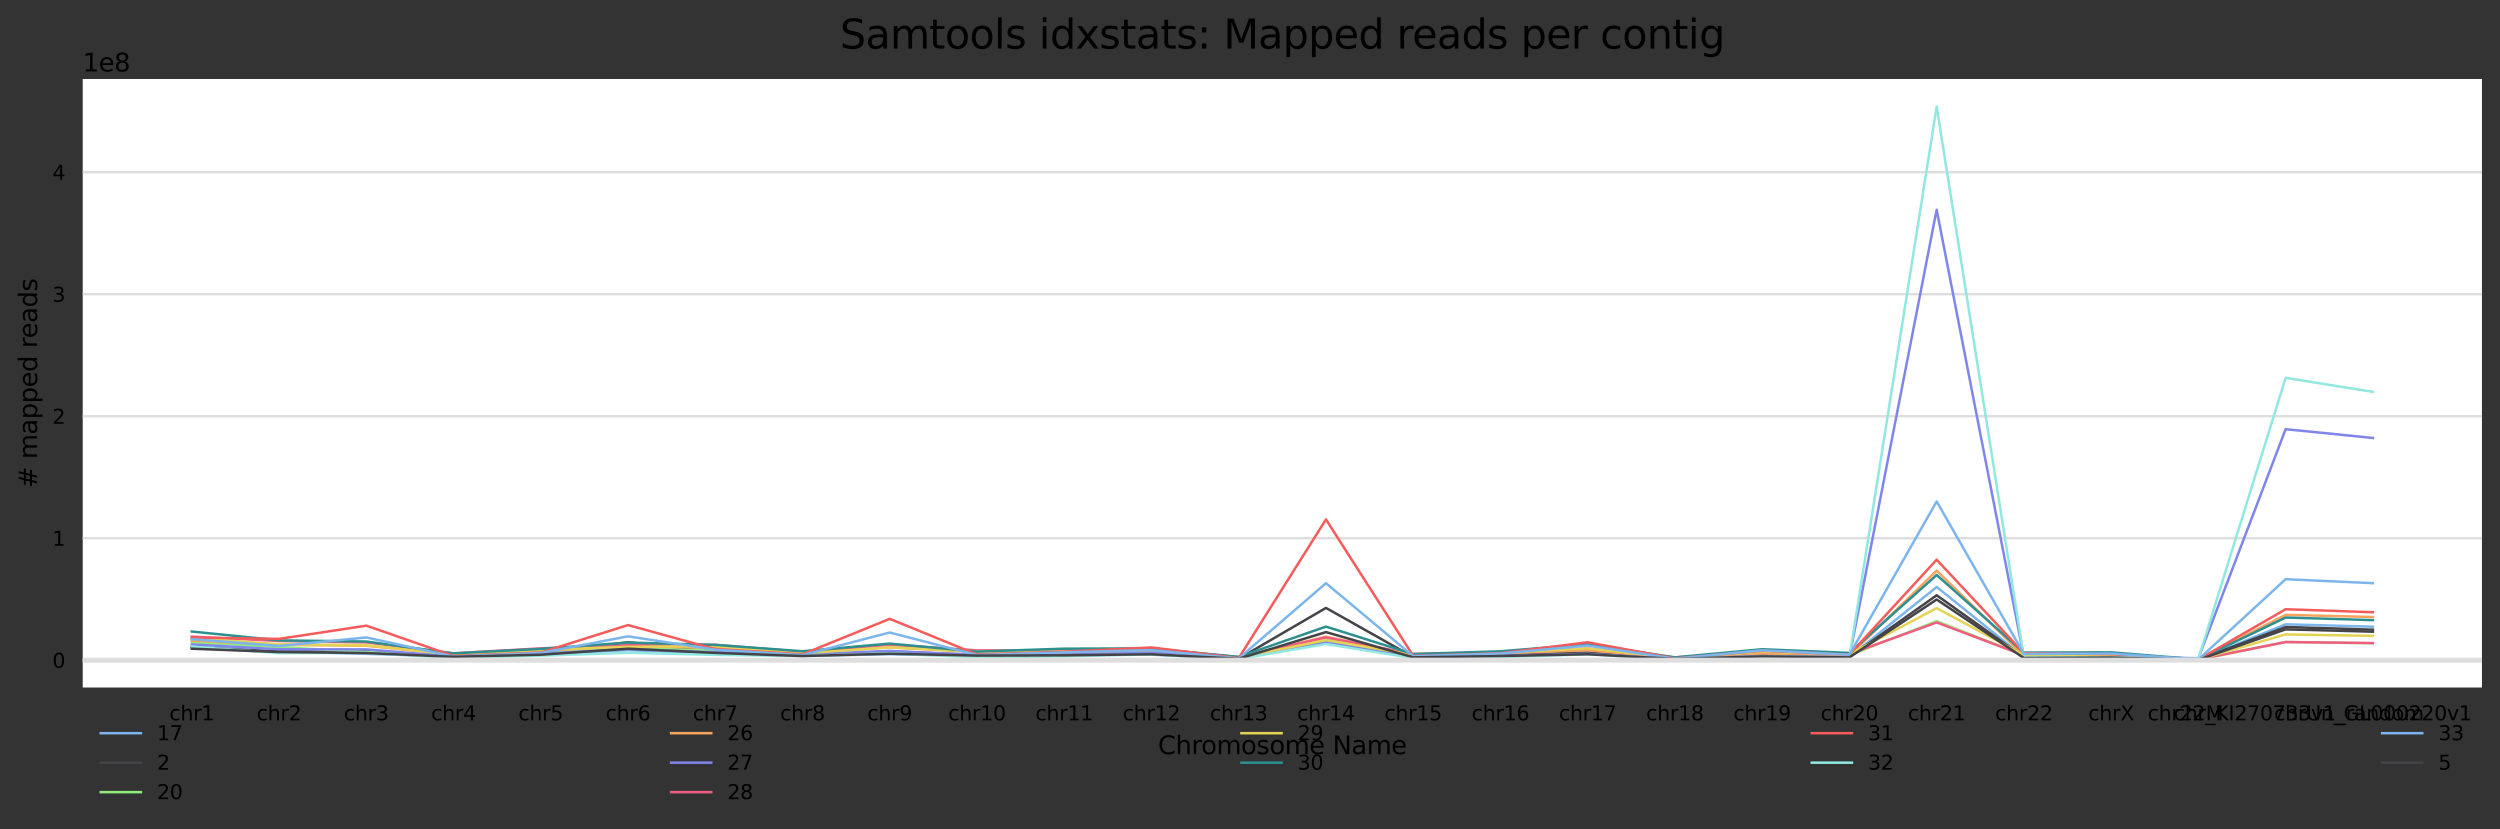 <?xml version="1.0" encoding="utf-8" standalone="no"?>
<!DOCTYPE svg PUBLIC "-//W3C//DTD SVG 1.1//EN"
  "http://www.w3.org/Graphics/SVG/1.1/DTD/svg11.dtd">
<svg xmlns:xlink="http://www.w3.org/1999/xlink" width="996.312pt" height="330.542pt" viewBox="0 0 996.312 330.542" xmlns="http://www.w3.org/2000/svg" version="1.1">
 <rect x="0" y="0" width="996.312" height="330.542" fill="#333333" stroke="none"/>
 <defs>
  <style type="text/css">*{stroke-linejoin: round; stroke-linecap: butt}</style>
 </defs>
 <g id="figure_1">
  <g id="axes_1">
   <g id="patch_1">
    <path d="M 32.968 273.99 
L 989.112 273.99 
L 989.112 31.483 
L 32.968 31.483 
z
" style="fill: #ffffff"/>
   </g>
   <g id="matplotlib.axis_1">
    <g id="xtick_1">
     <g id="text_1">
      <!-- chr1 -->
      <g transform="translate(67.505 287.069) scale(0.08 -0.08)">
       <defs>
        <path id="DejaVuSans-63" d="M 3122 3366 
L 3122 2828 
Q 2878 2963 2633 3030 
Q 2388 3097 2138 3097 
Q 1578 3097 1268 2742 
Q 959 2388 959 1747 
Q 959 1106 1268 751 
Q 1578 397 2138 397 
Q 2388 397 2633 464 
Q 2878 531 3122 666 
L 3122 134 
Q 2881 22 2623 -34 
Q 2366 -91 2075 -91 
Q 1284 -91 818 406 
Q 353 903 353 1747 
Q 353 2603 823 3093 
Q 1294 3584 2113 3584 
Q 2378 3584 2631 3529 
Q 2884 3475 3122 3366 
z
" transform="scale(0.016)"/>
        <path id="DejaVuSans-68" d="M 3513 2113 
L 3513 0 
L 2938 0 
L 2938 2094 
Q 2938 2591 2744 2837 
Q 2550 3084 2163 3084 
Q 1697 3084 1428 2787 
Q 1159 2491 1159 1978 
L 1159 0 
L 581 0 
L 581 4863 
L 1159 4863 
L 1159 2956 
Q 1366 3272 1645 3428 
Q 1925 3584 2291 3584 
Q 2894 3584 3203 3211 
Q 3513 2838 3513 2113 
z
" transform="scale(0.016)"/>
        <path id="DejaVuSans-72" d="M 2631 2963 
Q 2534 3019 2420 3045 
Q 2306 3072 2169 3072 
Q 1681 3072 1420 2755 
Q 1159 2438 1159 1844 
L 1159 0 
L 581 0 
L 581 3500 
L 1159 3500 
L 1159 2956 
Q 1341 3275 1631 3429 
Q 1922 3584 2338 3584 
Q 2397 3584 2469 3576 
Q 2541 3569 2628 3553 
L 2631 2963 
z
" transform="scale(0.016)"/>
        <path id="DejaVuSans-31" d="M 794 531 
L 1825 531 
L 1825 4091 
L 703 3866 
L 703 4441 
L 1819 4666 
L 2450 4666 
L 2450 531 
L 3481 531 
L 3481 0 
L 794 0 
L 794 531 
z
" transform="scale(0.016)"/>
       </defs>
       <use xlink:href="#DejaVuSans-63"/>
       <use xlink:href="#DejaVuSans-68" x="54.98"/>
       <use xlink:href="#DejaVuSans-72" x="118.359"/>
       <use xlink:href="#DejaVuSans-31" x="159.473"/>
      </g>
     </g>
    </g>
    <g id="xtick_2">
     <g id="text_2">
      <!-- chr2 -->
      <g transform="translate(102.274 287.069) scale(0.08 -0.08)">
       <defs>
        <path id="DejaVuSans-32" d="M 1228 531 
L 3431 531 
L 3431 0 
L 469 0 
L 469 531 
Q 828 903 1448 1529 
Q 2069 2156 2228 2338 
Q 2531 2678 2651 2914 
Q 2772 3150 2772 3378 
Q 2772 3750 2511 3984 
Q 2250 4219 1831 4219 
Q 1534 4219 1204 4116 
Q 875 4013 500 3803 
L 500 4441 
Q 881 4594 1212 4672 
Q 1544 4750 1819 4750 
Q 2544 4750 2975 4387 
Q 3406 4025 3406 3419 
Q 3406 3131 3298 2873 
Q 3191 2616 2906 2266 
Q 2828 2175 2409 1742 
Q 1991 1309 1228 531 
z
" transform="scale(0.016)"/>
       </defs>
       <use xlink:href="#DejaVuSans-63"/>
       <use xlink:href="#DejaVuSans-68" x="54.98"/>
       <use xlink:href="#DejaVuSans-72" x="118.359"/>
       <use xlink:href="#DejaVuSans-32" x="159.473"/>
      </g>
     </g>
    </g>
    <g id="xtick_3">
     <g id="text_3">
      <!-- chr3 -->
      <g transform="translate(137.043 287.069) scale(0.08 -0.08)">
       <defs>
        <path id="DejaVuSans-33" d="M 2597 2516 
Q 3050 2419 3304 2112 
Q 3559 1806 3559 1356 
Q 3559 666 3084 287 
Q 2609 -91 1734 -91 
Q 1441 -91 1130 -33 
Q 819 25 488 141 
L 488 750 
Q 750 597 1062 519 
Q 1375 441 1716 441 
Q 2309 441 2620 675 
Q 2931 909 2931 1356 
Q 2931 1769 2642 2001 
Q 2353 2234 1838 2234 
L 1294 2234 
L 1294 2753 
L 1863 2753 
Q 2328 2753 2575 2939 
Q 2822 3125 2822 3475 
Q 2822 3834 2567 4026 
Q 2313 4219 1838 4219 
Q 1578 4219 1281 4162 
Q 984 4106 628 3988 
L 628 4550 
Q 988 4650 1302 4700 
Q 1616 4750 1894 4750 
Q 2613 4750 3031 4423 
Q 3450 4097 3450 3541 
Q 3450 3153 3228 2886 
Q 3006 2619 2597 2516 
z
" transform="scale(0.016)"/>
       </defs>
       <use xlink:href="#DejaVuSans-63"/>
       <use xlink:href="#DejaVuSans-68" x="54.98"/>
       <use xlink:href="#DejaVuSans-72" x="118.359"/>
       <use xlink:href="#DejaVuSans-33" x="159.473"/>
      </g>
     </g>
    </g>
    <g id="xtick_4">
     <g id="text_4">
      <!-- chr4 -->
      <g transform="translate(171.812 287.069) scale(0.08 -0.08)">
       <defs>
        <path id="DejaVuSans-34" d="M 2419 4116 
L 825 1625 
L 2419 1625 
L 2419 4116 
z
M 2253 4666 
L 3047 4666 
L 3047 1625 
L 3713 1625 
L 3713 1100 
L 3047 1100 
L 3047 0 
L 2419 0 
L 2419 1100 
L 313 1100 
L 313 1709 
L 2253 4666 
z
" transform="scale(0.016)"/>
       </defs>
       <use xlink:href="#DejaVuSans-63"/>
       <use xlink:href="#DejaVuSans-68" x="54.98"/>
       <use xlink:href="#DejaVuSans-72" x="118.359"/>
       <use xlink:href="#DejaVuSans-34" x="159.473"/>
      </g>
     </g>
    </g>
    <g id="xtick_5">
     <g id="text_5">
      <!-- chr5 -->
      <g transform="translate(206.581 287.069) scale(0.08 -0.08)">
       <defs>
        <path id="DejaVuSans-35" d="M 691 4666 
L 3169 4666 
L 3169 4134 
L 1269 4134 
L 1269 2991 
Q 1406 3038 1543 3061 
Q 1681 3084 1819 3084 
Q 2600 3084 3056 2656 
Q 3513 2228 3513 1497 
Q 3513 744 3044 326 
Q 2575 -91 1722 -91 
Q 1428 -91 1123 -41 
Q 819 9 494 109 
L 494 744 
Q 775 591 1075 516 
Q 1375 441 1709 441 
Q 2250 441 2565 725 
Q 2881 1009 2881 1497 
Q 2881 1984 2565 2268 
Q 2250 2553 1709 2553 
Q 1456 2553 1204 2497 
Q 953 2441 691 2322 
L 691 4666 
z
" transform="scale(0.016)"/>
       </defs>
       <use xlink:href="#DejaVuSans-63"/>
       <use xlink:href="#DejaVuSans-68" x="54.98"/>
       <use xlink:href="#DejaVuSans-72" x="118.359"/>
       <use xlink:href="#DejaVuSans-35" x="159.473"/>
      </g>
     </g>
    </g>
    <g id="xtick_6">
     <g id="text_6">
      <!-- chr6 -->
      <g transform="translate(241.35 287.069) scale(0.08 -0.08)">
       <defs>
        <path id="DejaVuSans-36" d="M 2113 2584 
Q 1688 2584 1439 2293 
Q 1191 2003 1191 1497 
Q 1191 994 1439 701 
Q 1688 409 2113 409 
Q 2538 409 2786 701 
Q 3034 994 3034 1497 
Q 3034 2003 2786 2293 
Q 2538 2584 2113 2584 
z
M 3366 4563 
L 3366 3988 
Q 3128 4100 2886 4159 
Q 2644 4219 2406 4219 
Q 1781 4219 1451 3797 
Q 1122 3375 1075 2522 
Q 1259 2794 1537 2939 
Q 1816 3084 2150 3084 
Q 2853 3084 3261 2657 
Q 3669 2231 3669 1497 
Q 3669 778 3244 343 
Q 2819 -91 2113 -91 
Q 1303 -91 875 529 
Q 447 1150 447 2328 
Q 447 3434 972 4092 
Q 1497 4750 2381 4750 
Q 2619 4750 2861 4703 
Q 3103 4656 3366 4563 
z
" transform="scale(0.016)"/>
       </defs>
       <use xlink:href="#DejaVuSans-63"/>
       <use xlink:href="#DejaVuSans-68" x="54.98"/>
       <use xlink:href="#DejaVuSans-72" x="118.359"/>
       <use xlink:href="#DejaVuSans-36" x="159.473"/>
      </g>
     </g>
    </g>
    <g id="xtick_7">
     <g id="text_7">
      <!-- chr7 -->
      <g transform="translate(276.119 287.069) scale(0.08 -0.08)">
       <defs>
        <path id="DejaVuSans-37" d="M 525 4666 
L 3525 4666 
L 3525 4397 
L 1831 0 
L 1172 0 
L 2766 4134 
L 525 4134 
L 525 4666 
z
" transform="scale(0.016)"/>
       </defs>
       <use xlink:href="#DejaVuSans-63"/>
       <use xlink:href="#DejaVuSans-68" x="54.98"/>
       <use xlink:href="#DejaVuSans-72" x="118.359"/>
       <use xlink:href="#DejaVuSans-37" x="159.473"/>
      </g>
     </g>
    </g>
    <g id="xtick_8">
     <g id="text_8">
      <!-- chr8 -->
      <g transform="translate(310.888 287.069) scale(0.08 -0.08)">
       <defs>
        <path id="DejaVuSans-38" d="M 2034 2216 
Q 1584 2216 1326 1975 
Q 1069 1734 1069 1313 
Q 1069 891 1326 650 
Q 1584 409 2034 409 
Q 2484 409 2743 651 
Q 3003 894 3003 1313 
Q 3003 1734 2745 1975 
Q 2488 2216 2034 2216 
z
M 1403 2484 
Q 997 2584 770 2862 
Q 544 3141 544 3541 
Q 544 4100 942 4425 
Q 1341 4750 2034 4750 
Q 2731 4750 3128 4425 
Q 3525 4100 3525 3541 
Q 3525 3141 3298 2862 
Q 3072 2584 2669 2484 
Q 3125 2378 3379 2068 
Q 3634 1759 3634 1313 
Q 3634 634 3220 271 
Q 2806 -91 2034 -91 
Q 1263 -91 848 271 
Q 434 634 434 1313 
Q 434 1759 690 2068 
Q 947 2378 1403 2484 
z
M 1172 3481 
Q 1172 3119 1398 2916 
Q 1625 2713 2034 2713 
Q 2441 2713 2670 2916 
Q 2900 3119 2900 3481 
Q 2900 3844 2670 4047 
Q 2441 4250 2034 4250 
Q 1625 4250 1398 4047 
Q 1172 3844 1172 3481 
z
" transform="scale(0.016)"/>
       </defs>
       <use xlink:href="#DejaVuSans-63"/>
       <use xlink:href="#DejaVuSans-68" x="54.98"/>
       <use xlink:href="#DejaVuSans-72" x="118.359"/>
       <use xlink:href="#DejaVuSans-38" x="159.473"/>
      </g>
     </g>
    </g>
    <g id="xtick_9">
     <g id="text_9">
      <!-- chr9 -->
      <g transform="translate(345.656 287.069) scale(0.08 -0.08)">
       <defs>
        <path id="DejaVuSans-39" d="M 703 97 
L 703 672 
Q 941 559 1184 500 
Q 1428 441 1663 441 
Q 2288 441 2617 861 
Q 2947 1281 2994 2138 
Q 2813 1869 2534 1725 
Q 2256 1581 1919 1581 
Q 1219 1581 811 2004 
Q 403 2428 403 3163 
Q 403 3881 828 4315 
Q 1253 4750 1959 4750 
Q 2769 4750 3195 4129 
Q 3622 3509 3622 2328 
Q 3622 1225 3098 567 
Q 2575 -91 1691 -91 
Q 1453 -91 1209 -44 
Q 966 3 703 97 
z
M 1959 2075 
Q 2384 2075 2632 2365 
Q 2881 2656 2881 3163 
Q 2881 3666 2632 3958 
Q 2384 4250 1959 4250 
Q 1534 4250 1286 3958 
Q 1038 3666 1038 3163 
Q 1038 2656 1286 2365 
Q 1534 2075 1959 2075 
z
" transform="scale(0.016)"/>
       </defs>
       <use xlink:href="#DejaVuSans-63"/>
       <use xlink:href="#DejaVuSans-68" x="54.98"/>
       <use xlink:href="#DejaVuSans-72" x="118.359"/>
       <use xlink:href="#DejaVuSans-39" x="159.473"/>
      </g>
     </g>
    </g>
    <g id="xtick_10">
     <g id="text_10">
      <!-- chr10 -->
      <g transform="translate(377.88 287.069) scale(0.08 -0.08)">
       <defs>
        <path id="DejaVuSans-30" d="M 2034 4250 
Q 1547 4250 1301 3770 
Q 1056 3291 1056 2328 
Q 1056 1369 1301 889 
Q 1547 409 2034 409 
Q 2525 409 2770 889 
Q 3016 1369 3016 2328 
Q 3016 3291 2770 3770 
Q 2525 4250 2034 4250 
z
M 2034 4750 
Q 2819 4750 3233 4129 
Q 3647 3509 3647 2328 
Q 3647 1150 3233 529 
Q 2819 -91 2034 -91 
Q 1250 -91 836 529 
Q 422 1150 422 2328 
Q 422 3509 836 4129 
Q 1250 4750 2034 4750 
z
" transform="scale(0.016)"/>
       </defs>
       <use xlink:href="#DejaVuSans-63"/>
       <use xlink:href="#DejaVuSans-68" x="54.98"/>
       <use xlink:href="#DejaVuSans-72" x="118.359"/>
       <use xlink:href="#DejaVuSans-31" x="159.473"/>
       <use xlink:href="#DejaVuSans-30" x="223.096"/>
      </g>
     </g>
    </g>
    <g id="xtick_11">
     <g id="text_11">
      <!-- chr11 -->
      <g transform="translate(412.649 287.069) scale(0.08 -0.08)">
       <use xlink:href="#DejaVuSans-63"/>
       <use xlink:href="#DejaVuSans-68" x="54.98"/>
       <use xlink:href="#DejaVuSans-72" x="118.359"/>
       <use xlink:href="#DejaVuSans-31" x="159.473"/>
       <use xlink:href="#DejaVuSans-31" x="223.096"/>
      </g>
     </g>
    </g>
    <g id="xtick_12">
     <g id="text_12">
      <!-- chr12 -->
      <g transform="translate(447.418 287.069) scale(0.08 -0.08)">
       <use xlink:href="#DejaVuSans-63"/>
       <use xlink:href="#DejaVuSans-68" x="54.98"/>
       <use xlink:href="#DejaVuSans-72" x="118.359"/>
       <use xlink:href="#DejaVuSans-31" x="159.473"/>
       <use xlink:href="#DejaVuSans-32" x="223.096"/>
      </g>
     </g>
    </g>
    <g id="xtick_13">
     <g id="text_13">
      <!-- chr13 -->
      <g transform="translate(482.187 287.069) scale(0.08 -0.08)">
       <use xlink:href="#DejaVuSans-63"/>
       <use xlink:href="#DejaVuSans-68" x="54.98"/>
       <use xlink:href="#DejaVuSans-72" x="118.359"/>
       <use xlink:href="#DejaVuSans-31" x="159.473"/>
       <use xlink:href="#DejaVuSans-33" x="223.096"/>
      </g>
     </g>
    </g>
    <g id="xtick_14">
     <g id="text_14">
      <!-- chr14 -->
      <g transform="translate(516.956 287.069) scale(0.08 -0.08)">
       <use xlink:href="#DejaVuSans-63"/>
       <use xlink:href="#DejaVuSans-68" x="54.98"/>
       <use xlink:href="#DejaVuSans-72" x="118.359"/>
       <use xlink:href="#DejaVuSans-31" x="159.473"/>
       <use xlink:href="#DejaVuSans-34" x="223.096"/>
      </g>
     </g>
    </g>
    <g id="xtick_15">
     <g id="text_15">
      <!-- chr15 -->
      <g transform="translate(551.725 287.069) scale(0.08 -0.08)">
       <use xlink:href="#DejaVuSans-63"/>
       <use xlink:href="#DejaVuSans-68" x="54.98"/>
       <use xlink:href="#DejaVuSans-72" x="118.359"/>
       <use xlink:href="#DejaVuSans-31" x="159.473"/>
       <use xlink:href="#DejaVuSans-35" x="223.096"/>
      </g>
     </g>
    </g>
    <g id="xtick_16">
     <g id="text_16">
      <!-- chr16 -->
      <g transform="translate(586.494 287.069) scale(0.08 -0.08)">
       <use xlink:href="#DejaVuSans-63"/>
       <use xlink:href="#DejaVuSans-68" x="54.98"/>
       <use xlink:href="#DejaVuSans-72" x="118.359"/>
       <use xlink:href="#DejaVuSans-31" x="159.473"/>
       <use xlink:href="#DejaVuSans-36" x="223.096"/>
      </g>
     </g>
    </g>
    <g id="xtick_17">
     <g id="text_17">
      <!-- chr17 -->
      <g transform="translate(621.262 287.069) scale(0.08 -0.08)">
       <use xlink:href="#DejaVuSans-63"/>
       <use xlink:href="#DejaVuSans-68" x="54.98"/>
       <use xlink:href="#DejaVuSans-72" x="118.359"/>
       <use xlink:href="#DejaVuSans-31" x="159.473"/>
       <use xlink:href="#DejaVuSans-37" x="223.096"/>
      </g>
     </g>
    </g>
    <g id="xtick_18">
     <g id="text_18">
      <!-- chr18 -->
      <g transform="translate(656.031 287.069) scale(0.08 -0.08)">
       <use xlink:href="#DejaVuSans-63"/>
       <use xlink:href="#DejaVuSans-68" x="54.98"/>
       <use xlink:href="#DejaVuSans-72" x="118.359"/>
       <use xlink:href="#DejaVuSans-31" x="159.473"/>
       <use xlink:href="#DejaVuSans-38" x="223.096"/>
      </g>
     </g>
    </g>
    <g id="xtick_19">
     <g id="text_19">
      <!-- chr19 -->
      <g transform="translate(690.8 287.069) scale(0.08 -0.08)">
       <use xlink:href="#DejaVuSans-63"/>
       <use xlink:href="#DejaVuSans-68" x="54.98"/>
       <use xlink:href="#DejaVuSans-72" x="118.359"/>
       <use xlink:href="#DejaVuSans-31" x="159.473"/>
       <use xlink:href="#DejaVuSans-39" x="223.096"/>
      </g>
     </g>
    </g>
    <g id="xtick_20">
     <g id="text_20">
      <!-- chr20 -->
      <g transform="translate(725.569 287.069) scale(0.08 -0.08)">
       <use xlink:href="#DejaVuSans-63"/>
       <use xlink:href="#DejaVuSans-68" x="54.98"/>
       <use xlink:href="#DejaVuSans-72" x="118.359"/>
       <use xlink:href="#DejaVuSans-32" x="159.473"/>
       <use xlink:href="#DejaVuSans-30" x="223.096"/>
      </g>
     </g>
    </g>
    <g id="xtick_21">
     <g id="text_21">
      <!-- chr21 -->
      <g transform="translate(760.338 287.069) scale(0.08 -0.08)">
       <use xlink:href="#DejaVuSans-63"/>
       <use xlink:href="#DejaVuSans-68" x="54.98"/>
       <use xlink:href="#DejaVuSans-72" x="118.359"/>
       <use xlink:href="#DejaVuSans-32" x="159.473"/>
       <use xlink:href="#DejaVuSans-31" x="223.096"/>
      </g>
     </g>
    </g>
    <g id="xtick_22">
     <g id="text_22">
      <!-- chr22 -->
      <g transform="translate(795.107 287.069) scale(0.08 -0.08)">
       <use xlink:href="#DejaVuSans-63"/>
       <use xlink:href="#DejaVuSans-68" x="54.98"/>
       <use xlink:href="#DejaVuSans-72" x="118.359"/>
       <use xlink:href="#DejaVuSans-32" x="159.473"/>
       <use xlink:href="#DejaVuSans-32" x="223.096"/>
      </g>
     </g>
    </g>
    <g id="xtick_23">
     <g id="text_23">
      <!-- chrX -->
      <g transform="translate(832.226 287.069) scale(0.08 -0.08)">
       <defs>
        <path id="DejaVuSans-58" d="M 403 4666 
L 1081 4666 
L 2241 2931 
L 3406 4666 
L 4084 4666 
L 2584 2425 
L 4184 0 
L 3506 0 
L 2194 1984 
L 872 0 
L 191 0 
L 1856 2491 
L 403 4666 
z
" transform="scale(0.016)"/>
       </defs>
       <use xlink:href="#DejaVuSans-63"/>
       <use xlink:href="#DejaVuSans-68" x="54.98"/>
       <use xlink:href="#DejaVuSans-72" x="118.359"/>
       <use xlink:href="#DejaVuSans-58" x="159.473"/>
      </g>
     </g>
    </g>
    <g id="xtick_24">
     <g id="text_24">
      <!-- chrM -->
      <g transform="translate(866.283 287.069) scale(0.08 -0.08)">
       <defs>
        <path id="DejaVuSans-4d" d="M 628 4666 
L 1569 4666 
L 2759 1491 
L 3956 4666 
L 4897 4666 
L 4897 0 
L 4281 0 
L 4281 4097 
L 3078 897 
L 2444 897 
L 1241 4097 
L 1241 0 
L 628 0 
L 628 4666 
z
" transform="scale(0.016)"/>
       </defs>
       <use xlink:href="#DejaVuSans-63"/>
       <use xlink:href="#DejaVuSans-68" x="54.98"/>
       <use xlink:href="#DejaVuSans-72" x="118.359"/>
       <use xlink:href="#DejaVuSans-4d" x="159.473"/>
      </g>
     </g>
    </g>
    <g id="xtick_25">
     <g id="text_25">
      <!-- chr22_KI270733v1_random -->
      <g transform="translate(855.914 287.069) scale(0.08 -0.08)">
       <defs>
        <path id="DejaVuSans-5f" d="M 3263 -1063 
L 3263 -1509 
L -63 -1509 
L -63 -1063 
L 3263 -1063 
z
" transform="scale(0.016)"/>
        <path id="DejaVuSans-4b" d="M 628 4666 
L 1259 4666 
L 1259 2694 
L 3353 4666 
L 4166 4666 
L 1850 2491 
L 4331 0 
L 3500 0 
L 1259 2247 
L 1259 0 
L 628 0 
L 628 4666 
z
" transform="scale(0.016)"/>
        <path id="DejaVuSans-49" d="M 628 4666 
L 1259 4666 
L 1259 0 
L 628 0 
L 628 4666 
z
" transform="scale(0.016)"/>
        <path id="DejaVuSans-76" d="M 191 3500 
L 800 3500 
L 1894 563 
L 2988 3500 
L 3597 3500 
L 2284 0 
L 1503 0 
L 191 3500 
z
" transform="scale(0.016)"/>
        <path id="DejaVuSans-61" d="M 2194 1759 
Q 1497 1759 1228 1600 
Q 959 1441 959 1056 
Q 959 750 1161 570 
Q 1363 391 1709 391 
Q 2188 391 2477 730 
Q 2766 1069 2766 1631 
L 2766 1759 
L 2194 1759 
z
M 3341 1997 
L 3341 0 
L 2766 0 
L 2766 531 
Q 2569 213 2275 61 
Q 1981 -91 1556 -91 
Q 1019 -91 701 211 
Q 384 513 384 1019 
Q 384 1609 779 1909 
Q 1175 2209 1959 2209 
L 2766 2209 
L 2766 2266 
Q 2766 2663 2505 2880 
Q 2244 3097 1772 3097 
Q 1472 3097 1187 3025 
Q 903 2953 641 2809 
L 641 3341 
Q 956 3463 1253 3523 
Q 1550 3584 1831 3584 
Q 2591 3584 2966 3190 
Q 3341 2797 3341 1997 
z
" transform="scale(0.016)"/>
        <path id="DejaVuSans-6e" d="M 3513 2113 
L 3513 0 
L 2938 0 
L 2938 2094 
Q 2938 2591 2744 2837 
Q 2550 3084 2163 3084 
Q 1697 3084 1428 2787 
Q 1159 2491 1159 1978 
L 1159 0 
L 581 0 
L 581 3500 
L 1159 3500 
L 1159 2956 
Q 1366 3272 1645 3428 
Q 1925 3584 2291 3584 
Q 2894 3584 3203 3211 
Q 3513 2838 3513 2113 
z
" transform="scale(0.016)"/>
        <path id="DejaVuSans-64" d="M 2906 2969 
L 2906 4863 
L 3481 4863 
L 3481 0 
L 2906 0 
L 2906 525 
Q 2725 213 2448 61 
Q 2172 -91 1784 -91 
Q 1150 -91 751 415 
Q 353 922 353 1747 
Q 353 2572 751 3078 
Q 1150 3584 1784 3584 
Q 2172 3584 2448 3432 
Q 2725 3281 2906 2969 
z
M 947 1747 
Q 947 1113 1208 752 
Q 1469 391 1925 391 
Q 2381 391 2643 752 
Q 2906 1113 2906 1747 
Q 2906 2381 2643 2742 
Q 2381 3103 1925 3103 
Q 1469 3103 1208 2742 
Q 947 2381 947 1747 
z
" transform="scale(0.016)"/>
        <path id="DejaVuSans-6f" d="M 1959 3097 
Q 1497 3097 1228 2736 
Q 959 2375 959 1747 
Q 959 1119 1226 758 
Q 1494 397 1959 397 
Q 2419 397 2687 759 
Q 2956 1122 2956 1747 
Q 2956 2369 2687 2733 
Q 2419 3097 1959 3097 
z
M 1959 3584 
Q 2709 3584 3137 3096 
Q 3566 2609 3566 1747 
Q 3566 888 3137 398 
Q 2709 -91 1959 -91 
Q 1206 -91 779 398 
Q 353 888 353 1747 
Q 353 2609 779 3096 
Q 1206 3584 1959 3584 
z
" transform="scale(0.016)"/>
        <path id="DejaVuSans-6d" d="M 3328 2828 
Q 3544 3216 3844 3400 
Q 4144 3584 4550 3584 
Q 5097 3584 5394 3201 
Q 5691 2819 5691 2113 
L 5691 0 
L 5113 0 
L 5113 2094 
Q 5113 2597 4934 2840 
Q 4756 3084 4391 3084 
Q 3944 3084 3684 2787 
Q 3425 2491 3425 1978 
L 3425 0 
L 2847 0 
L 2847 2094 
Q 2847 2600 2669 2842 
Q 2491 3084 2119 3084 
Q 1678 3084 1418 2786 
Q 1159 2488 1159 1978 
L 1159 0 
L 581 0 
L 581 3500 
L 1159 3500 
L 1159 2956 
Q 1356 3278 1631 3431 
Q 1906 3584 2284 3584 
Q 2666 3584 2933 3390 
Q 3200 3197 3328 2828 
z
" transform="scale(0.016)"/>
       </defs>
       <use xlink:href="#DejaVuSans-63"/>
       <use xlink:href="#DejaVuSans-68" x="54.98"/>
       <use xlink:href="#DejaVuSans-72" x="118.359"/>
       <use xlink:href="#DejaVuSans-32" x="159.473"/>
       <use xlink:href="#DejaVuSans-32" x="223.096"/>
       <use xlink:href="#DejaVuSans-5f" x="286.719"/>
       <use xlink:href="#DejaVuSans-4b" x="336.719"/>
       <use xlink:href="#DejaVuSans-49" x="402.295"/>
       <use xlink:href="#DejaVuSans-32" x="431.787"/>
       <use xlink:href="#DejaVuSans-37" x="495.41"/>
       <use xlink:href="#DejaVuSans-30" x="559.033"/>
       <use xlink:href="#DejaVuSans-37" x="622.656"/>
       <use xlink:href="#DejaVuSans-33" x="686.279"/>
       <use xlink:href="#DejaVuSans-33" x="749.902"/>
       <use xlink:href="#DejaVuSans-76" x="813.525"/>
       <use xlink:href="#DejaVuSans-31" x="872.705"/>
       <use xlink:href="#DejaVuSans-5f" x="936.328"/>
       <use xlink:href="#DejaVuSans-72" x="986.328"/>
       <use xlink:href="#DejaVuSans-61" x="1027.441"/>
       <use xlink:href="#DejaVuSans-6e" x="1088.721"/>
       <use xlink:href="#DejaVuSans-64" x="1152.1"/>
       <use xlink:href="#DejaVuSans-6f" x="1215.576"/>
       <use xlink:href="#DejaVuSans-6d" x="1276.758"/>
      </g>
     </g>
    </g>
    <g id="xtick_26">
     <g id="text_26">
      <!-- chrUn_GL000220v1 -->
      <g transform="translate(906.299 287.069) scale(0.08 -0.08)">
       <defs>
        <path id="DejaVuSans-55" d="M 556 4666 
L 1191 4666 
L 1191 1831 
Q 1191 1081 1462 751 
Q 1734 422 2344 422 
Q 2950 422 3222 751 
Q 3494 1081 3494 1831 
L 3494 4666 
L 4128 4666 
L 4128 1753 
Q 4128 841 3676 375 
Q 3225 -91 2344 -91 
Q 1459 -91 1007 375 
Q 556 841 556 1753 
L 556 4666 
z
" transform="scale(0.016)"/>
        <path id="DejaVuSans-47" d="M 3809 666 
L 3809 1919 
L 2778 1919 
L 2778 2438 
L 4434 2438 
L 4434 434 
Q 4069 175 3628 42 
Q 3188 -91 2688 -91 
Q 1594 -91 976 548 
Q 359 1188 359 2328 
Q 359 3472 976 4111 
Q 1594 4750 2688 4750 
Q 3144 4750 3555 4637 
Q 3966 4525 4313 4306 
L 4313 3634 
Q 3963 3931 3569 4081 
Q 3175 4231 2741 4231 
Q 1884 4231 1454 3753 
Q 1025 3275 1025 2328 
Q 1025 1384 1454 906 
Q 1884 428 2741 428 
Q 3075 428 3337 486 
Q 3600 544 3809 666 
z
" transform="scale(0.016)"/>
        <path id="DejaVuSans-4c" d="M 628 4666 
L 1259 4666 
L 1259 531 
L 3531 531 
L 3531 0 
L 628 0 
L 628 4666 
z
" transform="scale(0.016)"/>
       </defs>
       <use xlink:href="#DejaVuSans-63"/>
       <use xlink:href="#DejaVuSans-68" x="54.98"/>
       <use xlink:href="#DejaVuSans-72" x="118.359"/>
       <use xlink:href="#DejaVuSans-55" x="159.473"/>
       <use xlink:href="#DejaVuSans-6e" x="232.666"/>
       <use xlink:href="#DejaVuSans-5f" x="296.045"/>
       <use xlink:href="#DejaVuSans-47" x="346.045"/>
       <use xlink:href="#DejaVuSans-4c" x="423.535"/>
       <use xlink:href="#DejaVuSans-30" x="479.248"/>
       <use xlink:href="#DejaVuSans-30" x="542.871"/>
       <use xlink:href="#DejaVuSans-30" x="606.494"/>
       <use xlink:href="#DejaVuSans-32" x="670.117"/>
       <use xlink:href="#DejaVuSans-32" x="733.74"/>
       <use xlink:href="#DejaVuSans-30" x="797.363"/>
       <use xlink:href="#DejaVuSans-76" x="860.986"/>
       <use xlink:href="#DejaVuSans-31" x="920.166"/>
      </g>
     </g>
    </g>
    <g id="text_27">
     <!-- Chromosome Name -->
     <g transform="translate(461.496 300.553) scale(0.1 -0.1)">
      <defs>
       <path id="DejaVuSans-43" d="M 4122 4306 
L 4122 3641 
Q 3803 3938 3442 4084 
Q 3081 4231 2675 4231 
Q 1875 4231 1450 3742 
Q 1025 3253 1025 2328 
Q 1025 1406 1450 917 
Q 1875 428 2675 428 
Q 3081 428 3442 575 
Q 3803 722 4122 1019 
L 4122 359 
Q 3791 134 3420 21 
Q 3050 -91 2638 -91 
Q 1578 -91 968 557 
Q 359 1206 359 2328 
Q 359 3453 968 4101 
Q 1578 4750 2638 4750 
Q 3056 4750 3426 4639 
Q 3797 4528 4122 4306 
z
" transform="scale(0.016)"/>
       <path id="DejaVuSans-73" d="M 2834 3397 
L 2834 2853 
Q 2591 2978 2328 3040 
Q 2066 3103 1784 3103 
Q 1356 3103 1142 2972 
Q 928 2841 928 2578 
Q 928 2378 1081 2264 
Q 1234 2150 1697 2047 
L 1894 2003 
Q 2506 1872 2764 1633 
Q 3022 1394 3022 966 
Q 3022 478 2636 193 
Q 2250 -91 1575 -91 
Q 1294 -91 989 -36 
Q 684 19 347 128 
L 347 722 
Q 666 556 975 473 
Q 1284 391 1588 391 
Q 1994 391 2212 530 
Q 2431 669 2431 922 
Q 2431 1156 2273 1281 
Q 2116 1406 1581 1522 
L 1381 1569 
Q 847 1681 609 1914 
Q 372 2147 372 2553 
Q 372 3047 722 3315 
Q 1072 3584 1716 3584 
Q 2034 3584 2315 3537 
Q 2597 3491 2834 3397 
z
" transform="scale(0.016)"/>
       <path id="DejaVuSans-65" d="M 3597 1894 
L 3597 1613 
L 953 1613 
Q 991 1019 1311 708 
Q 1631 397 2203 397 
Q 2534 397 2845 478 
Q 3156 559 3463 722 
L 3463 178 
Q 3153 47 2828 -22 
Q 2503 -91 2169 -91 
Q 1331 -91 842 396 
Q 353 884 353 1716 
Q 353 2575 817 3079 
Q 1281 3584 2069 3584 
Q 2775 3584 3186 3129 
Q 3597 2675 3597 1894 
z
M 3022 2063 
Q 3016 2534 2758 2815 
Q 2500 3097 2075 3097 
Q 1594 3097 1305 2825 
Q 1016 2553 972 2059 
L 3022 2063 
z
" transform="scale(0.016)"/>
       <path id="DejaVuSans-20" transform="scale(0.016)"/>
       <path id="DejaVuSans-4e" d="M 628 4666 
L 1478 4666 
L 3547 763 
L 3547 4666 
L 4159 4666 
L 4159 0 
L 3309 0 
L 1241 3903 
L 1241 0 
L 628 0 
L 628 4666 
z
" transform="scale(0.016)"/>
      </defs>
      <use xlink:href="#DejaVuSans-43"/>
      <use xlink:href="#DejaVuSans-68" x="69.824"/>
      <use xlink:href="#DejaVuSans-72" x="133.203"/>
      <use xlink:href="#DejaVuSans-6f" x="172.066"/>
      <use xlink:href="#DejaVuSans-6d" x="233.248"/>
      <use xlink:href="#DejaVuSans-6f" x="330.66"/>
      <use xlink:href="#DejaVuSans-73" x="391.842"/>
      <use xlink:href="#DejaVuSans-6f" x="443.941"/>
      <use xlink:href="#DejaVuSans-6d" x="505.123"/>
      <use xlink:href="#DejaVuSans-65" x="602.535"/>
      <use xlink:href="#DejaVuSans-20" x="664.059"/>
      <use xlink:href="#DejaVuSans-4e" x="695.846"/>
      <use xlink:href="#DejaVuSans-61" x="770.65"/>
      <use xlink:href="#DejaVuSans-6d" x="831.93"/>
      <use xlink:href="#DejaVuSans-65" x="929.342"/>
     </g>
    </g>
   </g>
   <g id="matplotlib.axis_2">
    <g id="ytick_1">
     <g id="line2d_1">
      <path d="M 32.968 263.101 
L 989.112 263.101 
" clip-path="url(#p5931bc231e)" style="fill: none; stroke: #dedede; stroke-linecap: square"/>
     </g>
     <g id="text_28">
      <!-- 0 -->
      <g transform="translate(20.878 266.141) scale(0.08 -0.08)">
       <use xlink:href="#DejaVuSans-30"/>
      </g>
     </g>
    </g>
    <g id="ytick_2">
     <g id="line2d_2">
      <path d="M 32.968 214.482 
L 989.112 214.482 
" clip-path="url(#p5931bc231e)" style="fill: none; stroke: #dedede; stroke-linecap: square"/>
     </g>
     <g id="text_29">
      <!-- 1 -->
      <g transform="translate(20.878 217.521) scale(0.08 -0.08)">
       <use xlink:href="#DejaVuSans-31"/>
      </g>
     </g>
    </g>
    <g id="ytick_3">
     <g id="line2d_3">
      <path d="M 32.968 165.862 
L 989.112 165.862 
" clip-path="url(#p5931bc231e)" style="fill: none; stroke: #dedede; stroke-linecap: square"/>
     </g>
     <g id="text_30">
      <!-- 2 -->
      <g transform="translate(20.878 168.902) scale(0.08 -0.08)">
       <use xlink:href="#DejaVuSans-32"/>
      </g>
     </g>
    </g>
    <g id="ytick_4">
     <g id="line2d_4">
      <path d="M 32.968 117.243 
L 989.112 117.243 
" clip-path="url(#p5931bc231e)" style="fill: none; stroke: #dedede; stroke-linecap: square"/>
     </g>
     <g id="text_31">
      <!-- 3 -->
      <g transform="translate(20.878 120.282) scale(0.08 -0.08)">
       <use xlink:href="#DejaVuSans-33"/>
      </g>
     </g>
    </g>
    <g id="ytick_5">
     <g id="line2d_5">
      <path d="M 32.968 68.623 
L 989.112 68.623 
" clip-path="url(#p5931bc231e)" style="fill: none; stroke: #dedede; stroke-linecap: square"/>
     </g>
     <g id="text_32">
      <!-- 4 -->
      <g transform="translate(20.878 71.662) scale(0.08 -0.08)">
       <use xlink:href="#DejaVuSans-34"/>
      </g>
     </g>
    </g>
    <g id="text_33">
     <!-- # mapped reads -->
     <g transform="translate(14.798 194.501) rotate(-90) scale(0.1 -0.1)">
      <defs>
       <path id="DejaVuSans-23" d="M 3272 2816 
L 2363 2816 
L 2100 1772 
L 3016 1772 
L 3272 2816 
z
M 2803 4594 
L 2478 3297 
L 3391 3297 
L 3719 4594 
L 4219 4594 
L 3897 3297 
L 4872 3297 
L 4872 2816 
L 3775 2816 
L 3519 1772 
L 4513 1772 
L 4513 1294 
L 3397 1294 
L 3072 0 
L 2572 0 
L 2894 1294 
L 1978 1294 
L 1656 0 
L 1153 0 
L 1478 1294 
L 494 1294 
L 494 1772 
L 1594 1772 
L 1856 2816 
L 850 2816 
L 850 3297 
L 1978 3297 
L 2297 4594 
L 2803 4594 
z
" transform="scale(0.016)"/>
       <path id="DejaVuSans-70" d="M 1159 525 
L 1159 -1331 
L 581 -1331 
L 581 3500 
L 1159 3500 
L 1159 2969 
Q 1341 3281 1617 3432 
Q 1894 3584 2278 3584 
Q 2916 3584 3314 3078 
Q 3713 2572 3713 1747 
Q 3713 922 3314 415 
Q 2916 -91 2278 -91 
Q 1894 -91 1617 61 
Q 1341 213 1159 525 
z
M 3116 1747 
Q 3116 2381 2855 2742 
Q 2594 3103 2138 3103 
Q 1681 3103 1420 2742 
Q 1159 2381 1159 1747 
Q 1159 1113 1420 752 
Q 1681 391 2138 391 
Q 2594 391 2855 752 
Q 3116 1113 3116 1747 
z
" transform="scale(0.016)"/>
      </defs>
      <use xlink:href="#DejaVuSans-23"/>
      <use xlink:href="#DejaVuSans-20" x="83.789"/>
      <use xlink:href="#DejaVuSans-6d" x="115.576"/>
      <use xlink:href="#DejaVuSans-61" x="212.988"/>
      <use xlink:href="#DejaVuSans-70" x="274.268"/>
      <use xlink:href="#DejaVuSans-70" x="337.744"/>
      <use xlink:href="#DejaVuSans-65" x="401.221"/>
      <use xlink:href="#DejaVuSans-64" x="462.744"/>
      <use xlink:href="#DejaVuSans-20" x="526.221"/>
      <use xlink:href="#DejaVuSans-72" x="558.008"/>
      <use xlink:href="#DejaVuSans-65" x="596.871"/>
      <use xlink:href="#DejaVuSans-61" x="658.395"/>
      <use xlink:href="#DejaVuSans-64" x="719.674"/>
      <use xlink:href="#DejaVuSans-73" x="783.15"/>
     </g>
    </g>
    <g id="text_34">
     <!-- 1e8 -->
     <g transform="translate(32.968 28.483) scale(0.1 -0.1)">
      <use xlink:href="#DejaVuSans-31"/>
      <use xlink:href="#DejaVuSans-65" x="63.623"/>
      <use xlink:href="#DejaVuSans-38" x="125.146"/>
     </g>
    </g>
   </g>
   <g id="line2d_6">
    <path d="M 76.429 257.946 
L 111.198 259.64 
L 145.967 260.575 
L 180.736 261.643 
L 215.505 260.818 
L 250.274 259.125 
L 285.042 260.384 
L 319.811 261.375 
L 354.58 260.744 
L 389.349 261.404 
L 424.118 260.886 
L 458.887 260.916 
L 493.656 262.464 
L 528.425 254.125 
L 563.193 261.926 
L 597.962 261.498 
L 632.731 260.274 
L 667.5 262.549 
L 702.269 261.009 
L 737.038 261.841 
L 771.807 233.928 
L 806.576 261.887 
L 841.344 261.724 
L 876.113 262.928 
L 910.882 248.798 
L 945.651 249.755 
" clip-path="url(#p5931bc231e)" style="fill: none; stroke: #7cb5ec; stroke-linecap: square"/>
   </g>
   <g id="line2d_7">
    <path d="M 76.429 257.893 
L 111.198 259.664 
L 145.967 259.547 
L 180.736 261.759 
L 215.505 260.791 
L 250.274 255.92 
L 285.042 259.935 
L 319.811 261.226 
L 354.58 259.618 
L 389.349 261.059 
L 424.118 260.82 
L 458.887 260.366 
L 493.656 262.506 
L 528.425 242.273 
L 563.193 261.833 
L 597.962 261.031 
L 632.731 260.018 
L 667.5 262.579 
L 702.269 261.074 
L 737.038 261.84 
L 771.807 237.237 
L 806.576 261.972 
L 841.344 261.82 
L 876.113 262.855 
L 910.882 249.872 
L 945.651 250.945 
" clip-path="url(#p5931bc231e)" style="fill: none; stroke: #434348; stroke-linecap: square"/>
   </g>
   <g id="line2d_8">
    <path d="M 76.429 255.994 
L 111.198 257.872 
L 145.967 259.807 
L 180.736 261.321 
L 215.505 259.999 
L 250.274 258.33 
L 285.042 259.154 
L 319.811 260.847 
L 354.58 259.926 
L 389.349 260.846 
L 424.118 259.65 
L 458.887 259.694 
L 493.656 262.262 
L 528.425 254.338 
L 563.193 261.211 
L 597.962 260.367 
L 632.731 258.612 
L 667.5 262.425 
L 702.269 259.101 
L 737.038 261.162 
L 771.807 247.552 
L 806.576 261.154 
L 841.344 260.911 
L 876.113 262.908 
L 910.882 255.834 
L 945.651 256.36 
" clip-path="url(#p5931bc231e)" style="fill: none; stroke: #90ed7d; stroke-linecap: square"/>
   </g>
   <g id="line2d_9">
    <path d="M 76.429 255.302 
L 111.198 256.984 
L 145.967 257.337 
L 180.736 260.924 
L 215.505 259.437 
L 250.274 257.44 
L 285.042 258.202 
L 319.811 260.197 
L 354.58 258.006 
L 389.349 259.842 
L 424.118 259.951 
L 458.887 259.427 
L 493.656 262.082 
L 528.425 253.705 
L 563.193 261.114 
L 597.962 260.378 
L 632.731 259.144 
L 667.5 262.249 
L 702.269 260.484 
L 737.038 261.224 
L 771.807 227.412 
L 806.576 261.369 
L 841.344 261.293 
L 876.113 262.744 
L 910.882 245.022 
L 945.651 245.896 
" clip-path="url(#p5931bc231e)" style="fill: none; stroke: #f7a35c; stroke-linecap: square"/>
   </g>
   <g id="line2d_10">
    <path d="M 76.429 256.818 
L 111.198 258.748 
L 145.967 258.794 
L 180.736 261.647 
L 215.505 260.512 
L 250.274 258.698 
L 285.042 259.937 
L 319.811 260.804 
L 354.58 259.402 
L 389.349 260.967 
L 424.118 260.973 
L 458.887 260.116 
L 493.656 262.373 
L 528.425 255.845 
L 563.193 261.798 
L 597.962 261.411 
L 632.731 260.55 
L 667.5 262.548 
L 702.269 261.436 
L 737.038 261.883 
L 771.807 83.591 
L 806.576 261.978 
L 841.344 261.752 
L 876.113 262.316 
L 910.882 171.047 
L 945.651 174.542 
" clip-path="url(#p5931bc231e)" style="fill: none; stroke: #8085e9; stroke-linecap: square"/>
   </g>
   <g id="line2d_11">
    <path d="M 76.429 253.718 
L 111.198 255.455 
L 145.967 256.014 
L 180.736 260.365 
L 215.505 258.38 
L 250.274 257.129 
L 285.042 256.963 
L 319.811 259.798 
L 354.58 256.933 
L 389.349 259.189 
L 424.118 259.286 
L 458.887 258.521 
L 493.656 261.882 
L 528.425 254.034 
L 563.193 260.616 
L 597.962 259.99 
L 632.731 258.481 
L 667.5 262 
L 702.269 259.977 
L 737.038 260.66 
L 771.807 248.053 
L 806.576 261.162 
L 841.344 260.934 
L 876.113 262.801 
L 910.882 255.879 
L 945.651 256.266 
" clip-path="url(#p5931bc231e)" style="fill: none; stroke: #f15c80; stroke-linecap: square"/>
   </g>
   <g id="line2d_12">
    <path d="M 76.429 254.317 
L 111.198 256.737 
L 145.967 257.155 
L 180.736 260.846 
L 215.505 258.986 
L 250.274 257.785 
L 285.042 257.435 
L 319.811 260.349 
L 354.58 257.986 
L 389.349 259.691 
L 424.118 259.685 
L 458.887 258.838 
L 493.656 262.12 
L 528.425 255.115 
L 563.193 260.982 
L 597.962 260.13 
L 632.731 258.447 
L 667.5 262.207 
L 702.269 259.845 
L 737.038 260.784 
L 771.807 242.349 
L 806.576 261.113 
L 841.344 261.068 
L 876.113 262.867 
L 910.882 252.824 
L 945.651 253.408 
" clip-path="url(#p5931bc231e)" style="fill: none; stroke: #e4d354; stroke-linecap: square"/>
   </g>
   <g id="line2d_13">
    <path d="M 76.429 251.681 
L 111.198 255.207 
L 145.967 255.661 
L 180.736 260.378 
L 215.505 258.59 
L 250.274 256.072 
L 285.042 257.005 
L 319.811 259.539 
L 354.58 256.485 
L 389.349 259.68 
L 424.118 258.514 
L 458.887 258.393 
L 493.656 261.797 
L 528.425 249.726 
L 563.193 260.655 
L 597.962 259.559 
L 632.731 256.729 
L 667.5 261.974 
L 702.269 258.735 
L 737.038 260.199 
L 771.807 229.139 
L 806.576 260.075 
L 841.344 259.979 
L 876.113 262.783 
L 910.882 246.102 
L 945.651 247.141 
" clip-path="url(#p5931bc231e)" style="fill: none; stroke: #2b908f; stroke-linecap: square"/>
   </g>
   <g id="line2d_14">
    <path d="M 76.429 254.066 
L 111.198 254.611 
L 145.967 249.34 
L 180.736 261.402 
L 215.505 260.058 
L 250.274 249.107 
L 285.042 258.696 
L 319.811 260.759 
L 354.58 246.621 
L 389.349 260.828 
L 424.118 259.725 
L 458.887 258.023 
L 493.656 262.286 
L 528.425 207.006 
L 563.193 261.365 
L 597.962 260.293 
L 632.731 255.968 
L 667.5 262.379 
L 702.269 259.31 
L 737.038 260.871 
L 771.807 223.062 
L 806.576 260.296 
L 841.344 260.718 
L 876.113 262.842 
L 910.882 242.795 
L 945.651 243.993 
" clip-path="url(#p5931bc231e)" style="fill: none; stroke: #f45b5b; stroke-linecap: square"/>
   </g>
   <g id="line2d_15">
    <path d="M 76.429 257.689 
L 111.198 260.315 
L 145.967 260.131 
L 180.736 262.224 
L 215.505 261.312 
L 250.274 260.144 
L 285.042 260.998 
L 319.811 261.496 
L 354.58 260.359 
L 389.349 261.941 
L 424.118 261.584 
L 458.887 260.802 
L 493.656 262.622 
L 528.425 256.664 
L 563.193 262.268 
L 597.962 261.882 
L 632.731 260.785 
L 667.5 262.732 
L 702.269 261.549 
L 737.038 262.016 
L 771.807 42.506 
L 806.576 262.021 
L 841.344 261.919 
L 876.113 262.548 
L 910.882 150.602 
L 945.651 156.168 
" clip-path="url(#p5931bc231e)" style="fill: none; stroke: #91e8e1; stroke-linecap: square"/>
   </g>
   <g id="line2d_16">
    <path d="M 76.429 254.723 
L 111.198 257.434 
L 145.967 254.037 
L 180.736 261.644 
L 215.505 260.214 
L 250.274 253.603 
L 285.042 258.921 
L 319.811 261.07 
L 354.58 252.075 
L 389.349 261.05 
L 424.118 259.972 
L 458.887 259.077 
L 493.656 262.409 
L 528.425 232.42 
L 563.193 261.514 
L 597.962 260.458 
L 632.731 257.275 
L 667.5 262.496 
L 702.269 259.171 
L 737.038 260.924 
L 771.807 199.85 
L 806.576 260.597 
L 841.344 260.474 
L 876.113 262.803 
L 910.882 230.827 
L 945.651 232.41 
" clip-path="url(#p5931bc231e)" style="fill: none; stroke: #7cb5ec; stroke-linecap: square"/>
   </g>
   <g id="line2d_17">
    <path d="M 76.429 258.529 
L 111.198 259.837 
L 145.967 260.251 
L 180.736 261.749 
L 215.505 260.916 
L 250.274 258.522 
L 285.042 260.19 
L 319.811 261.451 
L 354.58 260.522 
L 389.349 261.268 
L 424.118 261.17 
L 458.887 260.747 
L 493.656 262.525 
L 528.425 251.909 
L 563.193 261.968 
L 597.962 261.456 
L 632.731 260.735 
L 667.5 262.589 
L 702.269 261.572 
L 737.038 261.983 
L 771.807 238.923 
L 806.576 262.242 
L 841.344 262.055 
L 876.113 262.967 
L 910.882 250.813 
L 945.651 251.743 
" clip-path="url(#p5931bc231e)" style="fill: none; stroke: #434348; stroke-linecap: square"/>
   </g>
   <g id="line2d_18">
    <path d="M 32.968 263.101 
L 989.112 263.101 
" clip-path="url(#p5931bc231e)" style="fill: none; stroke: #dedede; stroke-width: 2; stroke-linecap: square"/>
   </g>
   <g id="text_35">
    <!-- Samtools idxstats: Mapped reads per contig -->
    <g transform="translate(334.761 19.358) scale(0.16 -0.16)">
     <defs>
      <path id="DejaVuSans-53" d="M 3425 4513 
L 3425 3897 
Q 3066 4069 2747 4153 
Q 2428 4238 2131 4238 
Q 1616 4238 1336 4038 
Q 1056 3838 1056 3469 
Q 1056 3159 1242 3001 
Q 1428 2844 1947 2747 
L 2328 2669 
Q 3034 2534 3370 2195 
Q 3706 1856 3706 1288 
Q 3706 609 3251 259 
Q 2797 -91 1919 -91 
Q 1588 -91 1214 -16 
Q 841 59 441 206 
L 441 856 
Q 825 641 1194 531 
Q 1563 422 1919 422 
Q 2459 422 2753 634 
Q 3047 847 3047 1241 
Q 3047 1584 2836 1778 
Q 2625 1972 2144 2069 
L 1759 2144 
Q 1053 2284 737 2584 
Q 422 2884 422 3419 
Q 422 4038 858 4394 
Q 1294 4750 2059 4750 
Q 2388 4750 2728 4690 
Q 3069 4631 3425 4513 
z
" transform="scale(0.016)"/>
      <path id="DejaVuSans-74" d="M 1172 4494 
L 1172 3500 
L 2356 3500 
L 2356 3053 
L 1172 3053 
L 1172 1153 
Q 1172 725 1289 603 
Q 1406 481 1766 481 
L 2356 481 
L 2356 0 
L 1766 0 
Q 1100 0 847 248 
Q 594 497 594 1153 
L 594 3053 
L 172 3053 
L 172 3500 
L 594 3500 
L 594 4494 
L 1172 4494 
z
" transform="scale(0.016)"/>
      <path id="DejaVuSans-6c" d="M 603 4863 
L 1178 4863 
L 1178 0 
L 603 0 
L 603 4863 
z
" transform="scale(0.016)"/>
      <path id="DejaVuSans-69" d="M 603 3500 
L 1178 3500 
L 1178 0 
L 603 0 
L 603 3500 
z
M 603 4863 
L 1178 4863 
L 1178 4134 
L 603 4134 
L 603 4863 
z
" transform="scale(0.016)"/>
      <path id="DejaVuSans-78" d="M 3513 3500 
L 2247 1797 
L 3578 0 
L 2900 0 
L 1881 1375 
L 863 0 
L 184 0 
L 1544 1831 
L 300 3500 
L 978 3500 
L 1906 2253 
L 2834 3500 
L 3513 3500 
z
" transform="scale(0.016)"/>
      <path id="DejaVuSans-3a" d="M 750 794 
L 1409 794 
L 1409 0 
L 750 0 
L 750 794 
z
M 750 3309 
L 1409 3309 
L 1409 2516 
L 750 2516 
L 750 3309 
z
" transform="scale(0.016)"/>
      <path id="DejaVuSans-67" d="M 2906 1791 
Q 2906 2416 2648 2759 
Q 2391 3103 1925 3103 
Q 1463 3103 1205 2759 
Q 947 2416 947 1791 
Q 947 1169 1205 825 
Q 1463 481 1925 481 
Q 2391 481 2648 825 
Q 2906 1169 2906 1791 
z
M 3481 434 
Q 3481 -459 3084 -895 
Q 2688 -1331 1869 -1331 
Q 1566 -1331 1297 -1286 
Q 1028 -1241 775 -1147 
L 775 -588 
Q 1028 -725 1275 -790 
Q 1522 -856 1778 -856 
Q 2344 -856 2625 -561 
Q 2906 -266 2906 331 
L 2906 616 
Q 2728 306 2450 153 
Q 2172 0 1784 0 
Q 1141 0 747 490 
Q 353 981 353 1791 
Q 353 2603 747 3093 
Q 1141 3584 1784 3584 
Q 2172 3584 2450 3431 
Q 2728 3278 2906 2969 
L 2906 3500 
L 3481 3500 
L 3481 434 
z
" transform="scale(0.016)"/>
     </defs>
     <use xlink:href="#DejaVuSans-53"/>
     <use xlink:href="#DejaVuSans-61" x="63.477"/>
     <use xlink:href="#DejaVuSans-6d" x="124.756"/>
     <use xlink:href="#DejaVuSans-74" x="222.168"/>
     <use xlink:href="#DejaVuSans-6f" x="261.377"/>
     <use xlink:href="#DejaVuSans-6f" x="322.559"/>
     <use xlink:href="#DejaVuSans-6c" x="383.74"/>
     <use xlink:href="#DejaVuSans-73" x="411.523"/>
     <use xlink:href="#DejaVuSans-20" x="463.623"/>
     <use xlink:href="#DejaVuSans-69" x="495.41"/>
     <use xlink:href="#DejaVuSans-64" x="523.193"/>
     <use xlink:href="#DejaVuSans-78" x="586.67"/>
     <use xlink:href="#DejaVuSans-73" x="645.85"/>
     <use xlink:href="#DejaVuSans-74" x="697.949"/>
     <use xlink:href="#DejaVuSans-61" x="737.158"/>
     <use xlink:href="#DejaVuSans-74" x="798.438"/>
     <use xlink:href="#DejaVuSans-73" x="837.646"/>
     <use xlink:href="#DejaVuSans-3a" x="889.746"/>
     <use xlink:href="#DejaVuSans-20" x="923.438"/>
     <use xlink:href="#DejaVuSans-4d" x="955.225"/>
     <use xlink:href="#DejaVuSans-61" x="1041.504"/>
     <use xlink:href="#DejaVuSans-70" x="1102.783"/>
     <use xlink:href="#DejaVuSans-70" x="1166.26"/>
     <use xlink:href="#DejaVuSans-65" x="1229.736"/>
     <use xlink:href="#DejaVuSans-64" x="1291.26"/>
     <use xlink:href="#DejaVuSans-20" x="1354.736"/>
     <use xlink:href="#DejaVuSans-72" x="1386.523"/>
     <use xlink:href="#DejaVuSans-65" x="1425.387"/>
     <use xlink:href="#DejaVuSans-61" x="1486.91"/>
     <use xlink:href="#DejaVuSans-64" x="1548.189"/>
     <use xlink:href="#DejaVuSans-73" x="1611.666"/>
     <use xlink:href="#DejaVuSans-20" x="1663.766"/>
     <use xlink:href="#DejaVuSans-70" x="1695.553"/>
     <use xlink:href="#DejaVuSans-65" x="1759.029"/>
     <use xlink:href="#DejaVuSans-72" x="1820.553"/>
     <use xlink:href="#DejaVuSans-20" x="1861.666"/>
     <use xlink:href="#DejaVuSans-63" x="1893.453"/>
     <use xlink:href="#DejaVuSans-6f" x="1948.434"/>
     <use xlink:href="#DejaVuSans-6e" x="2009.615"/>
     <use xlink:href="#DejaVuSans-74" x="2072.994"/>
     <use xlink:href="#DejaVuSans-69" x="2112.203"/>
     <use xlink:href="#DejaVuSans-67" x="2139.986"/>
    </g>
   </g>
   <g id="legend_1">
    <g id="line2d_19">
     <path d="M 40.168 292.193 
L 48.168 292.193 
L 56.168 292.193 
" style="fill: none; stroke: #7cb5ec; stroke-linecap: square"/>
    </g>
    <g id="text_36">
     <!-- 17 -->
     <g transform="translate(62.568 294.993) scale(0.08 -0.08)">
      <use xlink:href="#DejaVuSans-31"/>
      <use xlink:href="#DejaVuSans-37" x="63.623"/>
     </g>
    </g>
    <g id="line2d_20">
     <path d="M 40.168 303.935 
L 48.168 303.935 
L 56.168 303.935 
" style="fill: none; stroke: #434348; stroke-linecap: square"/>
    </g>
    <g id="text_37">
     <!-- 2 -->
     <g transform="translate(62.568 306.735) scale(0.08 -0.08)">
      <use xlink:href="#DejaVuSans-32"/>
     </g>
    </g>
    <g id="line2d_21">
     <path d="M 40.168 315.678 
L 48.168 315.678 
L 56.168 315.678 
" style="fill: none; stroke: #90ed7d; stroke-linecap: square"/>
    </g>
    <g id="text_38">
     <!-- 20 -->
     <g transform="translate(62.568 318.478) scale(0.08 -0.08)">
      <use xlink:href="#DejaVuSans-32"/>
      <use xlink:href="#DejaVuSans-30" x="63.623"/>
     </g>
    </g>
    <g id="line2d_22">
     <path d="M 267.459 292.193 
L 275.459 292.193 
L 283.459 292.193 
" style="fill: none; stroke: #f7a35c; stroke-linecap: square"/>
    </g>
    <g id="text_39">
     <!-- 26 -->
     <g transform="translate(289.859 294.993) scale(0.08 -0.08)">
      <use xlink:href="#DejaVuSans-32"/>
      <use xlink:href="#DejaVuSans-36" x="63.623"/>
     </g>
    </g>
    <g id="line2d_23">
     <path d="M 267.459 303.935 
L 275.459 303.935 
L 283.459 303.935 
" style="fill: none; stroke: #8085e9; stroke-linecap: square"/>
    </g>
    <g id="text_40">
     <!-- 27 -->
     <g transform="translate(289.859 306.735) scale(0.08 -0.08)">
      <use xlink:href="#DejaVuSans-32"/>
      <use xlink:href="#DejaVuSans-37" x="63.623"/>
     </g>
    </g>
    <g id="line2d_24">
     <path d="M 267.459 315.678 
L 275.459 315.678 
L 283.459 315.678 
" style="fill: none; stroke: #f15c80; stroke-linecap: square"/>
    </g>
    <g id="text_41">
     <!-- 28 -->
     <g transform="translate(289.859 318.478) scale(0.08 -0.08)">
      <use xlink:href="#DejaVuSans-32"/>
      <use xlink:href="#DejaVuSans-38" x="63.623"/>
     </g>
    </g>
    <g id="line2d_25">
     <path d="M 494.75 292.193 
L 502.75 292.193 
L 510.75 292.193 
" style="fill: none; stroke: #e4d354; stroke-linecap: square"/>
    </g>
    <g id="text_42">
     <!-- 29 -->
     <g transform="translate(517.15 294.993) scale(0.08 -0.08)">
      <use xlink:href="#DejaVuSans-32"/>
      <use xlink:href="#DejaVuSans-39" x="63.623"/>
     </g>
    </g>
    <g id="line2d_26">
     <path d="M 494.75 303.935 
L 502.75 303.935 
L 510.75 303.935 
" style="fill: none; stroke: #2b908f; stroke-linecap: square"/>
    </g>
    <g id="text_43">
     <!-- 30 -->
     <g transform="translate(517.15 306.735) scale(0.08 -0.08)">
      <use xlink:href="#DejaVuSans-33"/>
      <use xlink:href="#DejaVuSans-30" x="63.623"/>
     </g>
    </g>
    <g id="line2d_27">
     <path d="M 722.041 292.193 
L 730.041 292.193 
L 738.041 292.193 
" style="fill: none; stroke: #f45b5b; stroke-linecap: square"/>
    </g>
    <g id="text_44">
     <!-- 31 -->
     <g transform="translate(744.441 294.993) scale(0.08 -0.08)">
      <use xlink:href="#DejaVuSans-33"/>
      <use xlink:href="#DejaVuSans-31" x="63.623"/>
     </g>
    </g>
    <g id="line2d_28">
     <path d="M 722.041 303.935 
L 730.041 303.935 
L 738.041 303.935 
" style="fill: none; stroke: #91e8e1; stroke-linecap: square"/>
    </g>
    <g id="text_45">
     <!-- 32 -->
     <g transform="translate(744.441 306.735) scale(0.08 -0.08)">
      <use xlink:href="#DejaVuSans-33"/>
      <use xlink:href="#DejaVuSans-32" x="63.623"/>
     </g>
    </g>
    <g id="line2d_29">
     <path d="M 949.332 292.193 
L 957.332 292.193 
L 965.332 292.193 
" style="fill: none; stroke: #7cb5ec; stroke-linecap: square"/>
    </g>
    <g id="text_46">
     <!-- 33 -->
     <g transform="translate(971.732 294.993) scale(0.08 -0.08)">
      <use xlink:href="#DejaVuSans-33"/>
      <use xlink:href="#DejaVuSans-33" x="63.623"/>
     </g>
    </g>
    <g id="line2d_30">
     <path d="M 949.332 303.935 
L 957.332 303.935 
L 965.332 303.935 
" style="fill: none; stroke: #434348; stroke-linecap: square"/>
    </g>
    <g id="text_47">
     <!-- 5 -->
     <g transform="translate(971.732 306.735) scale(0.08 -0.08)">
      <use xlink:href="#DejaVuSans-35"/>
     </g>
    </g>
   </g>
  </g>
 </g>
 <defs>
  <clipPath id="p5931bc231e">
   <rect x="32.968" y="31.483" width="956.144" height="242.507"/>
  </clipPath>
 </defs>
</svg>
